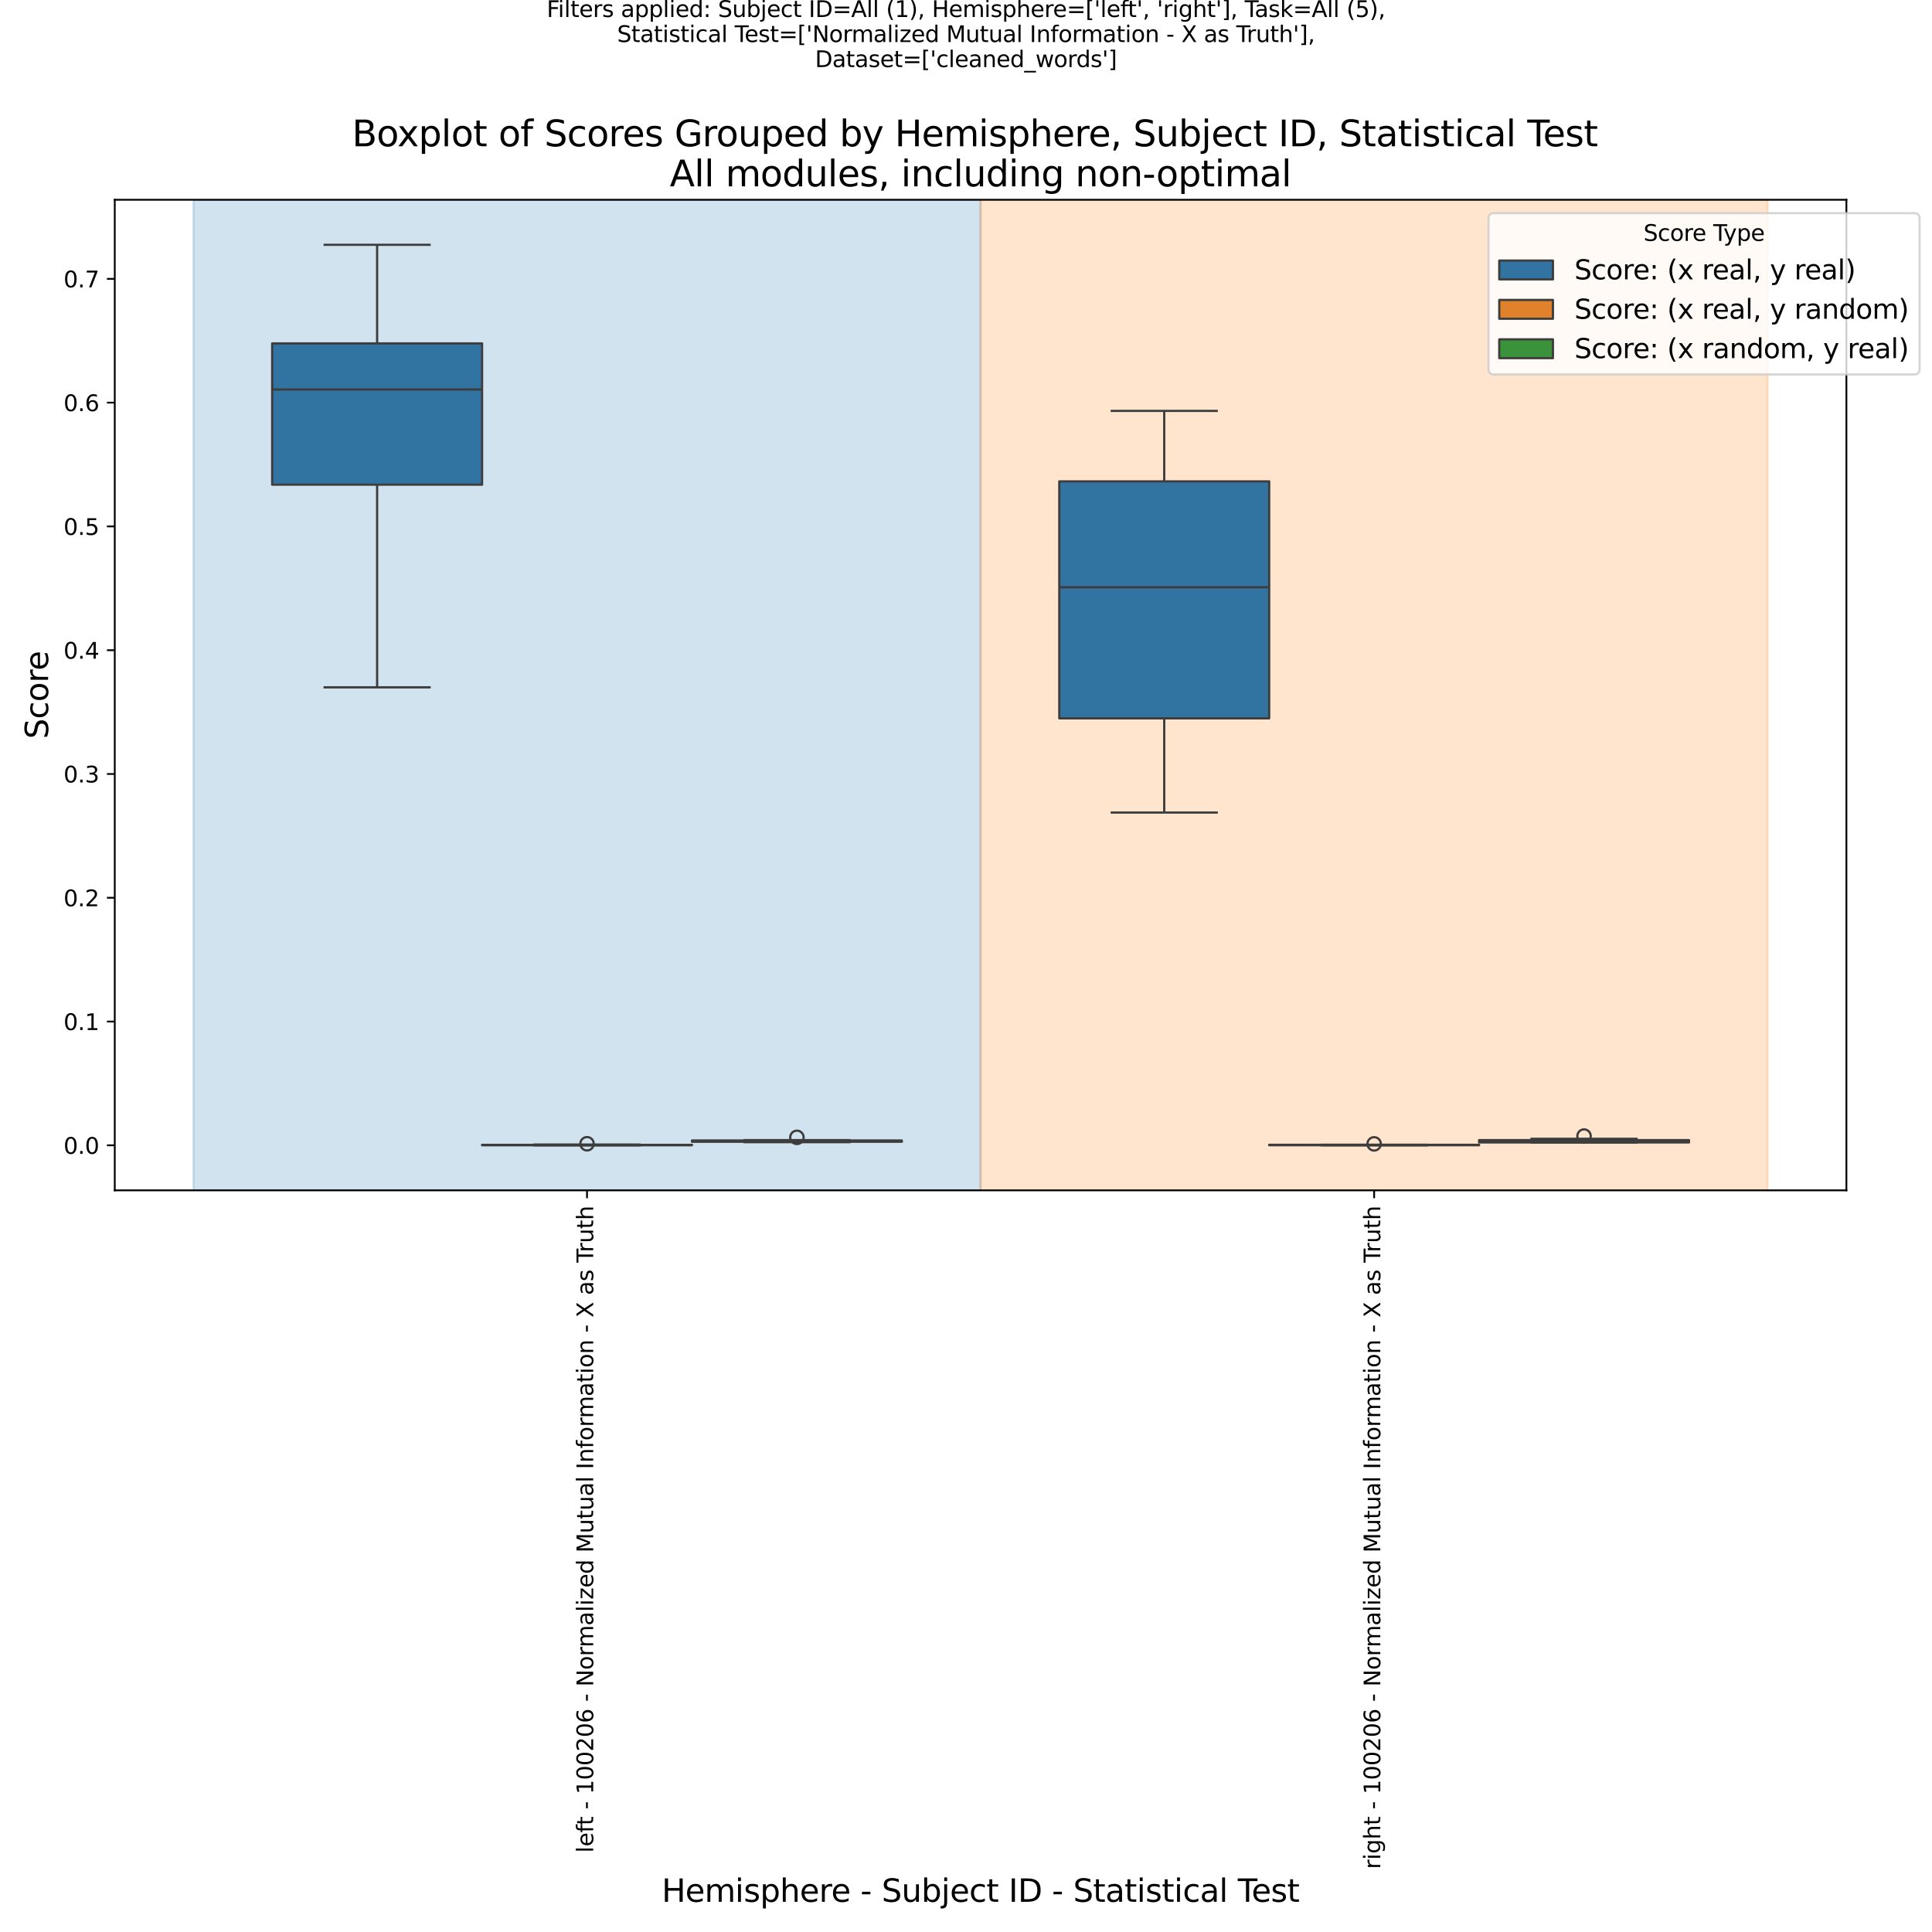 <?xml version="1.0" encoding="utf-8" standalone="no"?>
<!DOCTYPE svg PUBLIC "-//W3C//DTD SVG 1.1//EN"
  "http://www.w3.org/Graphics/SVG/1.1/DTD/svg11.dtd">
<svg xmlns:xlink="http://www.w3.org/1999/xlink" width="864pt" height="864pt" viewBox="0 0 864 864" xmlns="http://www.w3.org/2000/svg" version="1.1">
 <defs>
  <style type="text/css">*{stroke-linejoin: round; stroke-linecap: butt}</style>
 </defs>
 <g id="figure_1">
  <g id="patch_1">
   <path d="M 0 864 
L 864 864 
L 864 0 
L 0 0 
z
" style="fill: #ffffff"/>
  </g>
  <g id="axes_1">
   <g id="patch_2">
    <path d="M 51.32 532.33 
L 825.72 532.33 
L 825.72 89.333 
L 51.32 89.333 
z
" style="fill: #ffffff"/>
   </g>
   <g id="patch_3">
    <path d="M 86.52 532.33 
L 438.52 532.33 
L 438.52 89.333 
L 86.52 89.333 
z
" clip-path="url(#p237b40b632)" style="fill: #1f77b4; fill-opacity: 0.2; stroke: #1f77b4; stroke-opacity: 0.2; stroke-linejoin: miter"/>
   </g>
   <g id="patch_4">
    <path d="M 438.52 532.33 
L 790.52 532.33 
L 790.52 89.333 
L 438.52 89.333 
z
" clip-path="url(#p237b40b632)" style="fill: #ff7f0e; fill-opacity: 0.2; stroke: #ff7f0e; stroke-opacity: 0.2; stroke-linejoin: miter"/>
   </g>
   <g id="patch_5">
    <path d="M 262.52 512.197 
L 262.52 512.197 
L 262.52 512.197 
L 262.52 512.197 
z
" clip-path="url(#p237b40b632)" style="fill: #3274a1; stroke: #3d3d3d; stroke-linejoin: miter"/>
   </g>
   <g id="patch_6">
    <path d="M 262.52 512.197 
L 262.52 512.197 
L 262.52 512.197 
L 262.52 512.197 
z
" clip-path="url(#p237b40b632)" style="fill: #e1812c; stroke: #3d3d3d; stroke-linejoin: miter"/>
   </g>
   <g id="patch_7">
    <path d="M 262.52 512.197 
L 262.52 512.197 
L 262.52 512.197 
L 262.52 512.197 
z
" clip-path="url(#p237b40b632)" style="fill: #3a923a; stroke: #3d3d3d; stroke-linejoin: miter"/>
   </g>
   <g id="matplotlib.axis_1">
    <g id="xtick_1">
     <g id="line2d_1">
      <defs>
       <path id="m11ca2da804" d="M 0 0 
L 0 3.5 
" style="stroke: #000000; stroke-width: 0.8"/>
      </defs>
      <g>
       <use xlink:href="#m11ca2da804" x="262.52" y="532.33" style="stroke: #000000; stroke-width: 0.8"/>
      </g>
     </g>
     <g id="text_1">
      <!-- left - 100206 - Normalized Mutual Information - X as Truth -->
      <g transform="translate(265.279 828.56) rotate(-90) scale(0.1 -0.1)">
       <defs>
        <path id="DejaVuSans-6c" d="M 603 4863 
L 1178 4863 
L 1178 0 
L 603 0 
L 603 4863 
z
" transform="scale(0.016)"/>
        <path id="DejaVuSans-65" d="M 3597 1894 
L 3597 1613 
L 953 1613 
Q 991 1019 1311 708 
Q 1631 397 2203 397 
Q 2534 397 2845 478 
Q 3156 559 3463 722 
L 3463 178 
Q 3153 47 2828 -22 
Q 2503 -91 2169 -91 
Q 1331 -91 842 396 
Q 353 884 353 1716 
Q 353 2575 817 3079 
Q 1281 3584 2069 3584 
Q 2775 3584 3186 3129 
Q 3597 2675 3597 1894 
z
M 3022 2063 
Q 3016 2534 2758 2815 
Q 2500 3097 2075 3097 
Q 1594 3097 1305 2825 
Q 1016 2553 972 2059 
L 3022 2063 
z
" transform="scale(0.016)"/>
        <path id="DejaVuSans-66" d="M 2375 4863 
L 2375 4384 
L 1825 4384 
Q 1516 4384 1395 4259 
Q 1275 4134 1275 3809 
L 1275 3500 
L 2222 3500 
L 2222 3053 
L 1275 3053 
L 1275 0 
L 697 0 
L 697 3053 
L 147 3053 
L 147 3500 
L 697 3500 
L 697 3744 
Q 697 4328 969 4595 
Q 1241 4863 1831 4863 
L 2375 4863 
z
" transform="scale(0.016)"/>
        <path id="DejaVuSans-74" d="M 1172 4494 
L 1172 3500 
L 2356 3500 
L 2356 3053 
L 1172 3053 
L 1172 1153 
Q 1172 725 1289 603 
Q 1406 481 1766 481 
L 2356 481 
L 2356 0 
L 1766 0 
Q 1100 0 847 248 
Q 594 497 594 1153 
L 594 3053 
L 172 3053 
L 172 3500 
L 594 3500 
L 594 4494 
L 1172 4494 
z
" transform="scale(0.016)"/>
        <path id="DejaVuSans-20" transform="scale(0.016)"/>
        <path id="DejaVuSans-2d" d="M 313 2009 
L 1997 2009 
L 1997 1497 
L 313 1497 
L 313 2009 
z
" transform="scale(0.016)"/>
        <path id="DejaVuSans-31" d="M 794 531 
L 1825 531 
L 1825 4091 
L 703 3866 
L 703 4441 
L 1819 4666 
L 2450 4666 
L 2450 531 
L 3481 531 
L 3481 0 
L 794 0 
L 794 531 
z
" transform="scale(0.016)"/>
        <path id="DejaVuSans-30" d="M 2034 4250 
Q 1547 4250 1301 3770 
Q 1056 3291 1056 2328 
Q 1056 1369 1301 889 
Q 1547 409 2034 409 
Q 2525 409 2770 889 
Q 3016 1369 3016 2328 
Q 3016 3291 2770 3770 
Q 2525 4250 2034 4250 
z
M 2034 4750 
Q 2819 4750 3233 4129 
Q 3647 3509 3647 2328 
Q 3647 1150 3233 529 
Q 2819 -91 2034 -91 
Q 1250 -91 836 529 
Q 422 1150 422 2328 
Q 422 3509 836 4129 
Q 1250 4750 2034 4750 
z
" transform="scale(0.016)"/>
        <path id="DejaVuSans-32" d="M 1228 531 
L 3431 531 
L 3431 0 
L 469 0 
L 469 531 
Q 828 903 1448 1529 
Q 2069 2156 2228 2338 
Q 2531 2678 2651 2914 
Q 2772 3150 2772 3378 
Q 2772 3750 2511 3984 
Q 2250 4219 1831 4219 
Q 1534 4219 1204 4116 
Q 875 4013 500 3803 
L 500 4441 
Q 881 4594 1212 4672 
Q 1544 4750 1819 4750 
Q 2544 4750 2975 4387 
Q 3406 4025 3406 3419 
Q 3406 3131 3298 2873 
Q 3191 2616 2906 2266 
Q 2828 2175 2409 1742 
Q 1991 1309 1228 531 
z
" transform="scale(0.016)"/>
        <path id="DejaVuSans-36" d="M 2113 2584 
Q 1688 2584 1439 2293 
Q 1191 2003 1191 1497 
Q 1191 994 1439 701 
Q 1688 409 2113 409 
Q 2538 409 2786 701 
Q 3034 994 3034 1497 
Q 3034 2003 2786 2293 
Q 2538 2584 2113 2584 
z
M 3366 4563 
L 3366 3988 
Q 3128 4100 2886 4159 
Q 2644 4219 2406 4219 
Q 1781 4219 1451 3797 
Q 1122 3375 1075 2522 
Q 1259 2794 1537 2939 
Q 1816 3084 2150 3084 
Q 2853 3084 3261 2657 
Q 3669 2231 3669 1497 
Q 3669 778 3244 343 
Q 2819 -91 2113 -91 
Q 1303 -91 875 529 
Q 447 1150 447 2328 
Q 447 3434 972 4092 
Q 1497 4750 2381 4750 
Q 2619 4750 2861 4703 
Q 3103 4656 3366 4563 
z
" transform="scale(0.016)"/>
        <path id="DejaVuSans-4e" d="M 628 4666 
L 1478 4666 
L 3547 763 
L 3547 4666 
L 4159 4666 
L 4159 0 
L 3309 0 
L 1241 3903 
L 1241 0 
L 628 0 
L 628 4666 
z
" transform="scale(0.016)"/>
        <path id="DejaVuSans-6f" d="M 1959 3097 
Q 1497 3097 1228 2736 
Q 959 2375 959 1747 
Q 959 1119 1226 758 
Q 1494 397 1959 397 
Q 2419 397 2687 759 
Q 2956 1122 2956 1747 
Q 2956 2369 2687 2733 
Q 2419 3097 1959 3097 
z
M 1959 3584 
Q 2709 3584 3137 3096 
Q 3566 2609 3566 1747 
Q 3566 888 3137 398 
Q 2709 -91 1959 -91 
Q 1206 -91 779 398 
Q 353 888 353 1747 
Q 353 2609 779 3096 
Q 1206 3584 1959 3584 
z
" transform="scale(0.016)"/>
        <path id="DejaVuSans-72" d="M 2631 2963 
Q 2534 3019 2420 3045 
Q 2306 3072 2169 3072 
Q 1681 3072 1420 2755 
Q 1159 2438 1159 1844 
L 1159 0 
L 581 0 
L 581 3500 
L 1159 3500 
L 1159 2956 
Q 1341 3275 1631 3429 
Q 1922 3584 2338 3584 
Q 2397 3584 2469 3576 
Q 2541 3569 2628 3553 
L 2631 2963 
z
" transform="scale(0.016)"/>
        <path id="DejaVuSans-6d" d="M 3328 2828 
Q 3544 3216 3844 3400 
Q 4144 3584 4550 3584 
Q 5097 3584 5394 3201 
Q 5691 2819 5691 2113 
L 5691 0 
L 5113 0 
L 5113 2094 
Q 5113 2597 4934 2840 
Q 4756 3084 4391 3084 
Q 3944 3084 3684 2787 
Q 3425 2491 3425 1978 
L 3425 0 
L 2847 0 
L 2847 2094 
Q 2847 2600 2669 2842 
Q 2491 3084 2119 3084 
Q 1678 3084 1418 2786 
Q 1159 2488 1159 1978 
L 1159 0 
L 581 0 
L 581 3500 
L 1159 3500 
L 1159 2956 
Q 1356 3278 1631 3431 
Q 1906 3584 2284 3584 
Q 2666 3584 2933 3390 
Q 3200 3197 3328 2828 
z
" transform="scale(0.016)"/>
        <path id="DejaVuSans-61" d="M 2194 1759 
Q 1497 1759 1228 1600 
Q 959 1441 959 1056 
Q 959 750 1161 570 
Q 1363 391 1709 391 
Q 2188 391 2477 730 
Q 2766 1069 2766 1631 
L 2766 1759 
L 2194 1759 
z
M 3341 1997 
L 3341 0 
L 2766 0 
L 2766 531 
Q 2569 213 2275 61 
Q 1981 -91 1556 -91 
Q 1019 -91 701 211 
Q 384 513 384 1019 
Q 384 1609 779 1909 
Q 1175 2209 1959 2209 
L 2766 2209 
L 2766 2266 
Q 2766 2663 2505 2880 
Q 2244 3097 1772 3097 
Q 1472 3097 1187 3025 
Q 903 2953 641 2809 
L 641 3341 
Q 956 3463 1253 3523 
Q 1550 3584 1831 3584 
Q 2591 3584 2966 3190 
Q 3341 2797 3341 1997 
z
" transform="scale(0.016)"/>
        <path id="DejaVuSans-69" d="M 603 3500 
L 1178 3500 
L 1178 0 
L 603 0 
L 603 3500 
z
M 603 4863 
L 1178 4863 
L 1178 4134 
L 603 4134 
L 603 4863 
z
" transform="scale(0.016)"/>
        <path id="DejaVuSans-7a" d="M 353 3500 
L 3084 3500 
L 3084 2975 
L 922 459 
L 3084 459 
L 3084 0 
L 275 0 
L 275 525 
L 2438 3041 
L 353 3041 
L 353 3500 
z
" transform="scale(0.016)"/>
        <path id="DejaVuSans-64" d="M 2906 2969 
L 2906 4863 
L 3481 4863 
L 3481 0 
L 2906 0 
L 2906 525 
Q 2725 213 2448 61 
Q 2172 -91 1784 -91 
Q 1150 -91 751 415 
Q 353 922 353 1747 
Q 353 2572 751 3078 
Q 1150 3584 1784 3584 
Q 2172 3584 2448 3432 
Q 2725 3281 2906 2969 
z
M 947 1747 
Q 947 1113 1208 752 
Q 1469 391 1925 391 
Q 2381 391 2643 752 
Q 2906 1113 2906 1747 
Q 2906 2381 2643 2742 
Q 2381 3103 1925 3103 
Q 1469 3103 1208 2742 
Q 947 2381 947 1747 
z
" transform="scale(0.016)"/>
        <path id="DejaVuSans-4d" d="M 628 4666 
L 1569 4666 
L 2759 1491 
L 3956 4666 
L 4897 4666 
L 4897 0 
L 4281 0 
L 4281 4097 
L 3078 897 
L 2444 897 
L 1241 4097 
L 1241 0 
L 628 0 
L 628 4666 
z
" transform="scale(0.016)"/>
        <path id="DejaVuSans-75" d="M 544 1381 
L 544 3500 
L 1119 3500 
L 1119 1403 
Q 1119 906 1312 657 
Q 1506 409 1894 409 
Q 2359 409 2629 706 
Q 2900 1003 2900 1516 
L 2900 3500 
L 3475 3500 
L 3475 0 
L 2900 0 
L 2900 538 
Q 2691 219 2414 64 
Q 2138 -91 1772 -91 
Q 1169 -91 856 284 
Q 544 659 544 1381 
z
M 1991 3584 
L 1991 3584 
z
" transform="scale(0.016)"/>
        <path id="DejaVuSans-49" d="M 628 4666 
L 1259 4666 
L 1259 0 
L 628 0 
L 628 4666 
z
" transform="scale(0.016)"/>
        <path id="DejaVuSans-6e" d="M 3513 2113 
L 3513 0 
L 2938 0 
L 2938 2094 
Q 2938 2591 2744 2837 
Q 2550 3084 2163 3084 
Q 1697 3084 1428 2787 
Q 1159 2491 1159 1978 
L 1159 0 
L 581 0 
L 581 3500 
L 1159 3500 
L 1159 2956 
Q 1366 3272 1645 3428 
Q 1925 3584 2291 3584 
Q 2894 3584 3203 3211 
Q 3513 2838 3513 2113 
z
" transform="scale(0.016)"/>
        <path id="DejaVuSans-58" d="M 403 4666 
L 1081 4666 
L 2241 2931 
L 3406 4666 
L 4084 4666 
L 2584 2425 
L 4184 0 
L 3506 0 
L 2194 1984 
L 872 0 
L 191 0 
L 1856 2491 
L 403 4666 
z
" transform="scale(0.016)"/>
        <path id="DejaVuSans-73" d="M 2834 3397 
L 2834 2853 
Q 2591 2978 2328 3040 
Q 2066 3103 1784 3103 
Q 1356 3103 1142 2972 
Q 928 2841 928 2578 
Q 928 2378 1081 2264 
Q 1234 2150 1697 2047 
L 1894 2003 
Q 2506 1872 2764 1633 
Q 3022 1394 3022 966 
Q 3022 478 2636 193 
Q 2250 -91 1575 -91 
Q 1294 -91 989 -36 
Q 684 19 347 128 
L 347 722 
Q 666 556 975 473 
Q 1284 391 1588 391 
Q 1994 391 2212 530 
Q 2431 669 2431 922 
Q 2431 1156 2273 1281 
Q 2116 1406 1581 1522 
L 1381 1569 
Q 847 1681 609 1914 
Q 372 2147 372 2553 
Q 372 3047 722 3315 
Q 1072 3584 1716 3584 
Q 2034 3584 2315 3537 
Q 2597 3491 2834 3397 
z
" transform="scale(0.016)"/>
        <path id="DejaVuSans-54" d="M -19 4666 
L 3928 4666 
L 3928 4134 
L 2272 4134 
L 2272 0 
L 1638 0 
L 1638 4134 
L -19 4134 
L -19 4666 
z
" transform="scale(0.016)"/>
        <path id="DejaVuSans-68" d="M 3513 2113 
L 3513 0 
L 2938 0 
L 2938 2094 
Q 2938 2591 2744 2837 
Q 2550 3084 2163 3084 
Q 1697 3084 1428 2787 
Q 1159 2491 1159 1978 
L 1159 0 
L 581 0 
L 581 4863 
L 1159 4863 
L 1159 2956 
Q 1366 3272 1645 3428 
Q 1925 3584 2291 3584 
Q 2894 3584 3203 3211 
Q 3513 2838 3513 2113 
z
" transform="scale(0.016)"/>
       </defs>
       <use xlink:href="#DejaVuSans-6c"/>
       <use xlink:href="#DejaVuSans-65" x="27.783"/>
       <use xlink:href="#DejaVuSans-66" x="89.307"/>
       <use xlink:href="#DejaVuSans-74" x="122.762"/>
       <use xlink:href="#DejaVuSans-20" x="161.971"/>
       <use xlink:href="#DejaVuSans-2d" x="193.758"/>
       <use xlink:href="#DejaVuSans-20" x="229.842"/>
       <use xlink:href="#DejaVuSans-31" x="261.629"/>
       <use xlink:href="#DejaVuSans-30" x="325.252"/>
       <use xlink:href="#DejaVuSans-30" x="388.875"/>
       <use xlink:href="#DejaVuSans-32" x="452.498"/>
       <use xlink:href="#DejaVuSans-30" x="516.121"/>
       <use xlink:href="#DejaVuSans-36" x="579.744"/>
       <use xlink:href="#DejaVuSans-20" x="643.367"/>
       <use xlink:href="#DejaVuSans-2d" x="675.154"/>
       <use xlink:href="#DejaVuSans-20" x="711.238"/>
       <use xlink:href="#DejaVuSans-4e" x="743.025"/>
       <use xlink:href="#DejaVuSans-6f" x="817.83"/>
       <use xlink:href="#DejaVuSans-72" x="879.012"/>
       <use xlink:href="#DejaVuSans-6d" x="918.375"/>
       <use xlink:href="#DejaVuSans-61" x="1015.787"/>
       <use xlink:href="#DejaVuSans-6c" x="1077.066"/>
       <use xlink:href="#DejaVuSans-69" x="1104.85"/>
       <use xlink:href="#DejaVuSans-7a" x="1132.633"/>
       <use xlink:href="#DejaVuSans-65" x="1185.123"/>
       <use xlink:href="#DejaVuSans-64" x="1246.646"/>
       <use xlink:href="#DejaVuSans-20" x="1310.123"/>
       <use xlink:href="#DejaVuSans-4d" x="1341.91"/>
       <use xlink:href="#DejaVuSans-75" x="1428.189"/>
       <use xlink:href="#DejaVuSans-74" x="1491.568"/>
       <use xlink:href="#DejaVuSans-75" x="1530.777"/>
       <use xlink:href="#DejaVuSans-61" x="1594.156"/>
       <use xlink:href="#DejaVuSans-6c" x="1655.436"/>
       <use xlink:href="#DejaVuSans-20" x="1683.219"/>
       <use xlink:href="#DejaVuSans-49" x="1715.006"/>
       <use xlink:href="#DejaVuSans-6e" x="1744.498"/>
       <use xlink:href="#DejaVuSans-66" x="1807.877"/>
       <use xlink:href="#DejaVuSans-6f" x="1843.082"/>
       <use xlink:href="#DejaVuSans-72" x="1904.264"/>
       <use xlink:href="#DejaVuSans-6d" x="1943.627"/>
       <use xlink:href="#DejaVuSans-61" x="2041.039"/>
       <use xlink:href="#DejaVuSans-74" x="2102.318"/>
       <use xlink:href="#DejaVuSans-69" x="2141.527"/>
       <use xlink:href="#DejaVuSans-6f" x="2169.311"/>
       <use xlink:href="#DejaVuSans-6e" x="2230.492"/>
       <use xlink:href="#DejaVuSans-20" x="2293.871"/>
       <use xlink:href="#DejaVuSans-2d" x="2325.658"/>
       <use xlink:href="#DejaVuSans-20" x="2361.742"/>
       <use xlink:href="#DejaVuSans-58" x="2393.529"/>
       <use xlink:href="#DejaVuSans-20" x="2462.035"/>
       <use xlink:href="#DejaVuSans-61" x="2493.822"/>
       <use xlink:href="#DejaVuSans-73" x="2555.102"/>
       <use xlink:href="#DejaVuSans-20" x="2607.201"/>
       <use xlink:href="#DejaVuSans-54" x="2638.988"/>
       <use xlink:href="#DejaVuSans-72" x="2685.322"/>
       <use xlink:href="#DejaVuSans-75" x="2726.436"/>
       <use xlink:href="#DejaVuSans-74" x="2789.814"/>
       <use xlink:href="#DejaVuSans-68" x="2829.023"/>
      </g>
     </g>
    </g>
    <g id="xtick_2">
     <g id="line2d_2">
      <g>
       <use xlink:href="#m11ca2da804" x="614.52" y="532.33" style="stroke: #000000; stroke-width: 0.8"/>
      </g>
     </g>
     <g id="text_2">
      <!-- right - 100206 - Normalized Mutual Information - X as Truth -->
      <g transform="translate(617.279 835.858) rotate(-90) scale(0.1 -0.1)">
       <defs>
        <path id="DejaVuSans-67" d="M 2906 1791 
Q 2906 2416 2648 2759 
Q 2391 3103 1925 3103 
Q 1463 3103 1205 2759 
Q 947 2416 947 1791 
Q 947 1169 1205 825 
Q 1463 481 1925 481 
Q 2391 481 2648 825 
Q 2906 1169 2906 1791 
z
M 3481 434 
Q 3481 -459 3084 -895 
Q 2688 -1331 1869 -1331 
Q 1566 -1331 1297 -1286 
Q 1028 -1241 775 -1147 
L 775 -588 
Q 1028 -725 1275 -790 
Q 1522 -856 1778 -856 
Q 2344 -856 2625 -561 
Q 2906 -266 2906 331 
L 2906 616 
Q 2728 306 2450 153 
Q 2172 0 1784 0 
Q 1141 0 747 490 
Q 353 981 353 1791 
Q 353 2603 747 3093 
Q 1141 3584 1784 3584 
Q 2172 3584 2450 3431 
Q 2728 3278 2906 2969 
L 2906 3500 
L 3481 3500 
L 3481 434 
z
" transform="scale(0.016)"/>
       </defs>
       <use xlink:href="#DejaVuSans-72"/>
       <use xlink:href="#DejaVuSans-69" x="41.113"/>
       <use xlink:href="#DejaVuSans-67" x="68.896"/>
       <use xlink:href="#DejaVuSans-68" x="132.373"/>
       <use xlink:href="#DejaVuSans-74" x="195.752"/>
       <use xlink:href="#DejaVuSans-20" x="234.961"/>
       <use xlink:href="#DejaVuSans-2d" x="266.748"/>
       <use xlink:href="#DejaVuSans-20" x="302.832"/>
       <use xlink:href="#DejaVuSans-31" x="334.619"/>
       <use xlink:href="#DejaVuSans-30" x="398.242"/>
       <use xlink:href="#DejaVuSans-30" x="461.865"/>
       <use xlink:href="#DejaVuSans-32" x="525.488"/>
       <use xlink:href="#DejaVuSans-30" x="589.111"/>
       <use xlink:href="#DejaVuSans-36" x="652.734"/>
       <use xlink:href="#DejaVuSans-20" x="716.357"/>
       <use xlink:href="#DejaVuSans-2d" x="748.145"/>
       <use xlink:href="#DejaVuSans-20" x="784.229"/>
       <use xlink:href="#DejaVuSans-4e" x="816.016"/>
       <use xlink:href="#DejaVuSans-6f" x="890.82"/>
       <use xlink:href="#DejaVuSans-72" x="952.002"/>
       <use xlink:href="#DejaVuSans-6d" x="991.365"/>
       <use xlink:href="#DejaVuSans-61" x="1088.777"/>
       <use xlink:href="#DejaVuSans-6c" x="1150.057"/>
       <use xlink:href="#DejaVuSans-69" x="1177.84"/>
       <use xlink:href="#DejaVuSans-7a" x="1205.623"/>
       <use xlink:href="#DejaVuSans-65" x="1258.113"/>
       <use xlink:href="#DejaVuSans-64" x="1319.637"/>
       <use xlink:href="#DejaVuSans-20" x="1383.113"/>
       <use xlink:href="#DejaVuSans-4d" x="1414.9"/>
       <use xlink:href="#DejaVuSans-75" x="1501.18"/>
       <use xlink:href="#DejaVuSans-74" x="1564.559"/>
       <use xlink:href="#DejaVuSans-75" x="1603.768"/>
       <use xlink:href="#DejaVuSans-61" x="1667.146"/>
       <use xlink:href="#DejaVuSans-6c" x="1728.426"/>
       <use xlink:href="#DejaVuSans-20" x="1756.209"/>
       <use xlink:href="#DejaVuSans-49" x="1787.996"/>
       <use xlink:href="#DejaVuSans-6e" x="1817.488"/>
       <use xlink:href="#DejaVuSans-66" x="1880.867"/>
       <use xlink:href="#DejaVuSans-6f" x="1916.072"/>
       <use xlink:href="#DejaVuSans-72" x="1977.254"/>
       <use xlink:href="#DejaVuSans-6d" x="2016.617"/>
       <use xlink:href="#DejaVuSans-61" x="2114.029"/>
       <use xlink:href="#DejaVuSans-74" x="2175.309"/>
       <use xlink:href="#DejaVuSans-69" x="2214.518"/>
       <use xlink:href="#DejaVuSans-6f" x="2242.301"/>
       <use xlink:href="#DejaVuSans-6e" x="2303.482"/>
       <use xlink:href="#DejaVuSans-20" x="2366.861"/>
       <use xlink:href="#DejaVuSans-2d" x="2398.648"/>
       <use xlink:href="#DejaVuSans-20" x="2434.732"/>
       <use xlink:href="#DejaVuSans-58" x="2466.52"/>
       <use xlink:href="#DejaVuSans-20" x="2535.025"/>
       <use xlink:href="#DejaVuSans-61" x="2566.812"/>
       <use xlink:href="#DejaVuSans-73" x="2628.092"/>
       <use xlink:href="#DejaVuSans-20" x="2680.191"/>
       <use xlink:href="#DejaVuSans-54" x="2711.979"/>
       <use xlink:href="#DejaVuSans-72" x="2758.312"/>
       <use xlink:href="#DejaVuSans-75" x="2799.426"/>
       <use xlink:href="#DejaVuSans-74" x="2862.805"/>
       <use xlink:href="#DejaVuSans-68" x="2902.014"/>
      </g>
     </g>
    </g>
    <g id="text_3">
     <!-- Hemisphere - Subject ID - Statistical Test -->
     <g transform="translate(295.932 850.496) scale(0.14 -0.14)">
      <defs>
       <path id="DejaVuSans-48" d="M 628 4666 
L 1259 4666 
L 1259 2753 
L 3553 2753 
L 3553 4666 
L 4184 4666 
L 4184 0 
L 3553 0 
L 3553 2222 
L 1259 2222 
L 1259 0 
L 628 0 
L 628 4666 
z
" transform="scale(0.016)"/>
       <path id="DejaVuSans-70" d="M 1159 525 
L 1159 -1331 
L 581 -1331 
L 581 3500 
L 1159 3500 
L 1159 2969 
Q 1341 3281 1617 3432 
Q 1894 3584 2278 3584 
Q 2916 3584 3314 3078 
Q 3713 2572 3713 1747 
Q 3713 922 3314 415 
Q 2916 -91 2278 -91 
Q 1894 -91 1617 61 
Q 1341 213 1159 525 
z
M 3116 1747 
Q 3116 2381 2855 2742 
Q 2594 3103 2138 3103 
Q 1681 3103 1420 2742 
Q 1159 2381 1159 1747 
Q 1159 1113 1420 752 
Q 1681 391 2138 391 
Q 2594 391 2855 752 
Q 3116 1113 3116 1747 
z
" transform="scale(0.016)"/>
       <path id="DejaVuSans-53" d="M 3425 4513 
L 3425 3897 
Q 3066 4069 2747 4153 
Q 2428 4238 2131 4238 
Q 1616 4238 1336 4038 
Q 1056 3838 1056 3469 
Q 1056 3159 1242 3001 
Q 1428 2844 1947 2747 
L 2328 2669 
Q 3034 2534 3370 2195 
Q 3706 1856 3706 1288 
Q 3706 609 3251 259 
Q 2797 -91 1919 -91 
Q 1588 -91 1214 -16 
Q 841 59 441 206 
L 441 856 
Q 825 641 1194 531 
Q 1563 422 1919 422 
Q 2459 422 2753 634 
Q 3047 847 3047 1241 
Q 3047 1584 2836 1778 
Q 2625 1972 2144 2069 
L 1759 2144 
Q 1053 2284 737 2584 
Q 422 2884 422 3419 
Q 422 4038 858 4394 
Q 1294 4750 2059 4750 
Q 2388 4750 2728 4690 
Q 3069 4631 3425 4513 
z
" transform="scale(0.016)"/>
       <path id="DejaVuSans-62" d="M 3116 1747 
Q 3116 2381 2855 2742 
Q 2594 3103 2138 3103 
Q 1681 3103 1420 2742 
Q 1159 2381 1159 1747 
Q 1159 1113 1420 752 
Q 1681 391 2138 391 
Q 2594 391 2855 752 
Q 3116 1113 3116 1747 
z
M 1159 2969 
Q 1341 3281 1617 3432 
Q 1894 3584 2278 3584 
Q 2916 3584 3314 3078 
Q 3713 2572 3713 1747 
Q 3713 922 3314 415 
Q 2916 -91 2278 -91 
Q 1894 -91 1617 61 
Q 1341 213 1159 525 
L 1159 0 
L 581 0 
L 581 4863 
L 1159 4863 
L 1159 2969 
z
" transform="scale(0.016)"/>
       <path id="DejaVuSans-6a" d="M 603 3500 
L 1178 3500 
L 1178 -63 
Q 1178 -731 923 -1031 
Q 669 -1331 103 -1331 
L -116 -1331 
L -116 -844 
L 38 -844 
Q 366 -844 484 -692 
Q 603 -541 603 -63 
L 603 3500 
z
M 603 4863 
L 1178 4863 
L 1178 4134 
L 603 4134 
L 603 4863 
z
" transform="scale(0.016)"/>
       <path id="DejaVuSans-63" d="M 3122 3366 
L 3122 2828 
Q 2878 2963 2633 3030 
Q 2388 3097 2138 3097 
Q 1578 3097 1268 2742 
Q 959 2388 959 1747 
Q 959 1106 1268 751 
Q 1578 397 2138 397 
Q 2388 397 2633 464 
Q 2878 531 3122 666 
L 3122 134 
Q 2881 22 2623 -34 
Q 2366 -91 2075 -91 
Q 1284 -91 818 406 
Q 353 903 353 1747 
Q 353 2603 823 3093 
Q 1294 3584 2113 3584 
Q 2378 3584 2631 3529 
Q 2884 3475 3122 3366 
z
" transform="scale(0.016)"/>
       <path id="DejaVuSans-44" d="M 1259 4147 
L 1259 519 
L 2022 519 
Q 2988 519 3436 956 
Q 3884 1394 3884 2338 
Q 3884 3275 3436 3711 
Q 2988 4147 2022 4147 
L 1259 4147 
z
M 628 4666 
L 1925 4666 
Q 3281 4666 3915 4102 
Q 4550 3538 4550 2338 
Q 4550 1131 3912 565 
Q 3275 0 1925 0 
L 628 0 
L 628 4666 
z
" transform="scale(0.016)"/>
      </defs>
      <use xlink:href="#DejaVuSans-48"/>
      <use xlink:href="#DejaVuSans-65" x="75.195"/>
      <use xlink:href="#DejaVuSans-6d" x="136.719"/>
      <use xlink:href="#DejaVuSans-69" x="234.131"/>
      <use xlink:href="#DejaVuSans-73" x="261.914"/>
      <use xlink:href="#DejaVuSans-70" x="314.014"/>
      <use xlink:href="#DejaVuSans-68" x="377.49"/>
      <use xlink:href="#DejaVuSans-65" x="440.869"/>
      <use xlink:href="#DejaVuSans-72" x="502.393"/>
      <use xlink:href="#DejaVuSans-65" x="541.256"/>
      <use xlink:href="#DejaVuSans-20" x="602.779"/>
      <use xlink:href="#DejaVuSans-2d" x="634.566"/>
      <use xlink:href="#DejaVuSans-20" x="670.65"/>
      <use xlink:href="#DejaVuSans-53" x="702.438"/>
      <use xlink:href="#DejaVuSans-75" x="765.914"/>
      <use xlink:href="#DejaVuSans-62" x="829.293"/>
      <use xlink:href="#DejaVuSans-6a" x="892.77"/>
      <use xlink:href="#DejaVuSans-65" x="920.553"/>
      <use xlink:href="#DejaVuSans-63" x="982.076"/>
      <use xlink:href="#DejaVuSans-74" x="1037.057"/>
      <use xlink:href="#DejaVuSans-20" x="1076.266"/>
      <use xlink:href="#DejaVuSans-49" x="1108.053"/>
      <use xlink:href="#DejaVuSans-44" x="1137.545"/>
      <use xlink:href="#DejaVuSans-20" x="1214.547"/>
      <use xlink:href="#DejaVuSans-2d" x="1246.334"/>
      <use xlink:href="#DejaVuSans-20" x="1282.418"/>
      <use xlink:href="#DejaVuSans-53" x="1314.205"/>
      <use xlink:href="#DejaVuSans-74" x="1377.682"/>
      <use xlink:href="#DejaVuSans-61" x="1416.891"/>
      <use xlink:href="#DejaVuSans-74" x="1478.17"/>
      <use xlink:href="#DejaVuSans-69" x="1517.379"/>
      <use xlink:href="#DejaVuSans-73" x="1545.162"/>
      <use xlink:href="#DejaVuSans-74" x="1597.262"/>
      <use xlink:href="#DejaVuSans-69" x="1636.471"/>
      <use xlink:href="#DejaVuSans-63" x="1664.254"/>
      <use xlink:href="#DejaVuSans-61" x="1719.234"/>
      <use xlink:href="#DejaVuSans-6c" x="1780.514"/>
      <use xlink:href="#DejaVuSans-20" x="1808.297"/>
      <use xlink:href="#DejaVuSans-54" x="1840.084"/>
      <use xlink:href="#DejaVuSans-65" x="1884.168"/>
      <use xlink:href="#DejaVuSans-73" x="1945.691"/>
      <use xlink:href="#DejaVuSans-74" x="1997.791"/>
     </g>
    </g>
   </g>
   <g id="matplotlib.axis_2">
    <g id="ytick_1">
     <g id="line2d_3">
      <defs>
       <path id="m87c51e99e0" d="M 0 0 
L -3.5 0 
" style="stroke: #000000; stroke-width: 0.8"/>
      </defs>
      <g>
       <use xlink:href="#m87c51e99e0" x="51.32" y="512.197" style="stroke: #000000; stroke-width: 0.8"/>
      </g>
     </g>
     <g id="text_4">
      <!-- 0.0 -->
      <g transform="translate(28.417 515.996) scale(0.1 -0.1)">
       <defs>
        <path id="DejaVuSans-2e" d="M 684 794 
L 1344 794 
L 1344 0 
L 684 0 
L 684 794 
z
" transform="scale(0.016)"/>
       </defs>
       <use xlink:href="#DejaVuSans-30"/>
       <use xlink:href="#DejaVuSans-2e" x="63.623"/>
       <use xlink:href="#DejaVuSans-30" x="95.41"/>
      </g>
     </g>
    </g>
    <g id="ytick_2">
     <g id="line2d_4">
      <g>
       <use xlink:href="#m87c51e99e0" x="51.32" y="456.841" style="stroke: #000000; stroke-width: 0.8"/>
      </g>
     </g>
     <g id="text_5">
      <!-- 0.1 -->
      <g transform="translate(28.417 460.64) scale(0.1 -0.1)">
       <use xlink:href="#DejaVuSans-30"/>
       <use xlink:href="#DejaVuSans-2e" x="63.623"/>
       <use xlink:href="#DejaVuSans-31" x="95.41"/>
      </g>
     </g>
    </g>
    <g id="ytick_3">
     <g id="line2d_5">
      <g>
       <use xlink:href="#m87c51e99e0" x="51.32" y="401.484" style="stroke: #000000; stroke-width: 0.8"/>
      </g>
     </g>
     <g id="text_6">
      <!-- 0.2 -->
      <g transform="translate(28.417 405.284) scale(0.1 -0.1)">
       <use xlink:href="#DejaVuSans-30"/>
       <use xlink:href="#DejaVuSans-2e" x="63.623"/>
       <use xlink:href="#DejaVuSans-32" x="95.41"/>
      </g>
     </g>
    </g>
    <g id="ytick_4">
     <g id="line2d_6">
      <g>
       <use xlink:href="#m87c51e99e0" x="51.32" y="346.128" style="stroke: #000000; stroke-width: 0.8"/>
      </g>
     </g>
     <g id="text_7">
      <!-- 0.3 -->
      <g transform="translate(28.417 349.927) scale(0.1 -0.1)">
       <defs>
        <path id="DejaVuSans-33" d="M 2597 2516 
Q 3050 2419 3304 2112 
Q 3559 1806 3559 1356 
Q 3559 666 3084 287 
Q 2609 -91 1734 -91 
Q 1441 -91 1130 -33 
Q 819 25 488 141 
L 488 750 
Q 750 597 1062 519 
Q 1375 441 1716 441 
Q 2309 441 2620 675 
Q 2931 909 2931 1356 
Q 2931 1769 2642 2001 
Q 2353 2234 1838 2234 
L 1294 2234 
L 1294 2753 
L 1863 2753 
Q 2328 2753 2575 2939 
Q 2822 3125 2822 3475 
Q 2822 3834 2567 4026 
Q 2313 4219 1838 4219 
Q 1578 4219 1281 4162 
Q 984 4106 628 3988 
L 628 4550 
Q 988 4650 1302 4700 
Q 1616 4750 1894 4750 
Q 2613 4750 3031 4423 
Q 3450 4097 3450 3541 
Q 3450 3153 3228 2886 
Q 3006 2619 2597 2516 
z
" transform="scale(0.016)"/>
       </defs>
       <use xlink:href="#DejaVuSans-30"/>
       <use xlink:href="#DejaVuSans-2e" x="63.623"/>
       <use xlink:href="#DejaVuSans-33" x="95.41"/>
      </g>
     </g>
    </g>
    <g id="ytick_5">
     <g id="line2d_7">
      <g>
       <use xlink:href="#m87c51e99e0" x="51.32" y="290.772" style="stroke: #000000; stroke-width: 0.8"/>
      </g>
     </g>
     <g id="text_8">
      <!-- 0.4 -->
      <g transform="translate(28.417 294.571) scale(0.1 -0.1)">
       <defs>
        <path id="DejaVuSans-34" d="M 2419 4116 
L 825 1625 
L 2419 1625 
L 2419 4116 
z
M 2253 4666 
L 3047 4666 
L 3047 1625 
L 3713 1625 
L 3713 1100 
L 3047 1100 
L 3047 0 
L 2419 0 
L 2419 1100 
L 313 1100 
L 313 1709 
L 2253 4666 
z
" transform="scale(0.016)"/>
       </defs>
       <use xlink:href="#DejaVuSans-30"/>
       <use xlink:href="#DejaVuSans-2e" x="63.623"/>
       <use xlink:href="#DejaVuSans-34" x="95.41"/>
      </g>
     </g>
    </g>
    <g id="ytick_6">
     <g id="line2d_8">
      <g>
       <use xlink:href="#m87c51e99e0" x="51.32" y="235.416" style="stroke: #000000; stroke-width: 0.8"/>
      </g>
     </g>
     <g id="text_9">
      <!-- 0.5 -->
      <g transform="translate(28.417 239.215) scale(0.1 -0.1)">
       <defs>
        <path id="DejaVuSans-35" d="M 691 4666 
L 3169 4666 
L 3169 4134 
L 1269 4134 
L 1269 2991 
Q 1406 3038 1543 3061 
Q 1681 3084 1819 3084 
Q 2600 3084 3056 2656 
Q 3513 2228 3513 1497 
Q 3513 744 3044 326 
Q 2575 -91 1722 -91 
Q 1428 -91 1123 -41 
Q 819 9 494 109 
L 494 744 
Q 775 591 1075 516 
Q 1375 441 1709 441 
Q 2250 441 2565 725 
Q 2881 1009 2881 1497 
Q 2881 1984 2565 2268 
Q 2250 2553 1709 2553 
Q 1456 2553 1204 2497 
Q 953 2441 691 2322 
L 691 4666 
z
" transform="scale(0.016)"/>
       </defs>
       <use xlink:href="#DejaVuSans-30"/>
       <use xlink:href="#DejaVuSans-2e" x="63.623"/>
       <use xlink:href="#DejaVuSans-35" x="95.41"/>
      </g>
     </g>
    </g>
    <g id="ytick_7">
     <g id="line2d_9">
      <g>
       <use xlink:href="#m87c51e99e0" x="51.32" y="180.06" style="stroke: #000000; stroke-width: 0.8"/>
      </g>
     </g>
     <g id="text_10">
      <!-- 0.6 -->
      <g transform="translate(28.417 183.859) scale(0.1 -0.1)">
       <use xlink:href="#DejaVuSans-30"/>
       <use xlink:href="#DejaVuSans-2e" x="63.623"/>
       <use xlink:href="#DejaVuSans-36" x="95.41"/>
      </g>
     </g>
    </g>
    <g id="ytick_8">
     <g id="line2d_10">
      <g>
       <use xlink:href="#m87c51e99e0" x="51.32" y="124.703" style="stroke: #000000; stroke-width: 0.8"/>
      </g>
     </g>
     <g id="text_11">
      <!-- 0.7 -->
      <g transform="translate(28.417 128.503) scale(0.1 -0.1)">
       <defs>
        <path id="DejaVuSans-37" d="M 525 4666 
L 3525 4666 
L 3525 4397 
L 1831 0 
L 1172 0 
L 2766 4134 
L 525 4134 
L 525 4666 
z
" transform="scale(0.016)"/>
       </defs>
       <use xlink:href="#DejaVuSans-30"/>
       <use xlink:href="#DejaVuSans-2e" x="63.623"/>
       <use xlink:href="#DejaVuSans-37" x="95.41"/>
      </g>
     </g>
    </g>
    <g id="text_12">
     <!-- Score -->
     <g transform="translate(21.505 330.435) rotate(-90) scale(0.14 -0.14)">
      <use xlink:href="#DejaVuSans-53"/>
      <use xlink:href="#DejaVuSans-63" x="63.477"/>
      <use xlink:href="#DejaVuSans-6f" x="118.457"/>
      <use xlink:href="#DejaVuSans-72" x="179.639"/>
      <use xlink:href="#DejaVuSans-65" x="218.502"/>
     </g>
    </g>
   </g>
   <g id="patch_8">
    <path d="M 121.72 216.756 
L 215.587 216.756 
L 215.587 153.585 
L 121.72 153.585 
L 121.72 216.756 
z
" clip-path="url(#p237b40b632)" style="fill: #3274a1; stroke: #3d3d3d; stroke-linejoin: miter"/>
   </g>
   <g id="line2d_11">
    <path d="M 168.653 216.756 
L 168.653 307.379 
" clip-path="url(#p237b40b632)" style="fill: none; stroke: #3d3d3d"/>
   </g>
   <g id="line2d_12">
    <path d="M 168.653 153.585 
L 168.653 109.469 
" clip-path="url(#p237b40b632)" style="fill: none; stroke: #3d3d3d"/>
   </g>
   <g id="line2d_13">
    <path d="M 145.187 307.379 
L 192.12 307.379 
" clip-path="url(#p237b40b632)" style="fill: none; stroke: #3d3d3d; stroke-linecap: square"/>
   </g>
   <g id="line2d_14">
    <path d="M 145.187 109.469 
L 192.12 109.469 
" clip-path="url(#p237b40b632)" style="fill: none; stroke: #3d3d3d; stroke-linecap: square"/>
   </g>
   <g id="line2d_15"/>
   <g id="patch_9">
    <path d="M 473.72 321.244 
L 567.587 321.244 
L 567.587 215.28 
L 473.72 215.28 
L 473.72 321.244 
z
" clip-path="url(#p237b40b632)" style="fill: #3274a1; stroke: #3d3d3d; stroke-linejoin: miter"/>
   </g>
   <g id="line2d_16">
    <path d="M 520.653 321.244 
L 520.653 363.378 
" clip-path="url(#p237b40b632)" style="fill: none; stroke: #3d3d3d"/>
   </g>
   <g id="line2d_17">
    <path d="M 520.653 215.28 
L 520.653 183.759 
" clip-path="url(#p237b40b632)" style="fill: none; stroke: #3d3d3d"/>
   </g>
   <g id="line2d_18">
    <path d="M 497.187 363.378 
L 544.12 363.378 
" clip-path="url(#p237b40b632)" style="fill: none; stroke: #3d3d3d; stroke-linecap: square"/>
   </g>
   <g id="line2d_19">
    <path d="M 497.187 183.759 
L 544.12 183.759 
" clip-path="url(#p237b40b632)" style="fill: none; stroke: #3d3d3d; stroke-linecap: square"/>
   </g>
   <g id="line2d_20"/>
   <g id="patch_10">
    <path d="M 215.587 512.126 
L 309.453 512.126 
L 309.453 511.977 
L 215.587 511.977 
L 215.587 512.126 
z
" clip-path="url(#p237b40b632)" style="fill: #e1812c; stroke: #3d3d3d; stroke-linejoin: miter"/>
   </g>
   <g id="line2d_21">
    <path d="M 262.52 512.126 
L 262.52 512.194 
" clip-path="url(#p237b40b632)" style="fill: none; stroke: #3d3d3d"/>
   </g>
   <g id="line2d_22">
    <path d="M 262.52 511.977 
L 262.52 511.86 
" clip-path="url(#p237b40b632)" style="fill: none; stroke: #3d3d3d"/>
   </g>
   <g id="line2d_23">
    <path d="M 239.053 512.194 
L 285.987 512.194 
" clip-path="url(#p237b40b632)" style="fill: none; stroke: #3d3d3d; stroke-linecap: square"/>
   </g>
   <g id="line2d_24">
    <path d="M 239.053 511.86 
L 285.987 511.86 
" clip-path="url(#p237b40b632)" style="fill: none; stroke: #3d3d3d; stroke-linecap: square"/>
   </g>
   <g id="line2d_25">
    <defs>
     <path id="mc2a72e6910" d="M 0 3 
C 0.796 3 1.559 2.684 2.121 2.121 
C 2.684 1.559 3 0.796 3 0 
C 3 -0.796 2.684 -1.559 2.121 -2.121 
C 1.559 -2.684 0.796 -3 0 -3 
C -0.796 -3 -1.559 -2.684 -2.121 -2.121 
C -2.684 -1.559 -3 -0.796 -3 0 
C -3 0.796 -2.684 1.559 -2.121 2.121 
C -1.559 2.684 -0.796 3 0 3 
z
" style="stroke: #3d3d3d"/>
    </defs>
    <g clip-path="url(#p237b40b632)">
     <use xlink:href="#mc2a72e6910" x="262.52" y="511.492" style="fill-opacity: 0; stroke: #3d3d3d"/>
    </g>
   </g>
   <g id="patch_11">
    <path d="M 567.587 512.151 
L 661.453 512.151 
L 661.453 511.955 
L 567.587 511.955 
L 567.587 512.151 
z
" clip-path="url(#p237b40b632)" style="fill: #e1812c; stroke: #3d3d3d; stroke-linejoin: miter"/>
   </g>
   <g id="line2d_26">
    <path d="M 614.52 512.151 
L 614.52 512.189 
" clip-path="url(#p237b40b632)" style="fill: none; stroke: #3d3d3d"/>
   </g>
   <g id="line2d_27">
    <path d="M 614.52 511.955 
L 614.52 511.938 
" clip-path="url(#p237b40b632)" style="fill: none; stroke: #3d3d3d"/>
   </g>
   <g id="line2d_28">
    <path d="M 591.053 512.189 
L 637.987 512.189 
" clip-path="url(#p237b40b632)" style="fill: none; stroke: #3d3d3d; stroke-linecap: square"/>
   </g>
   <g id="line2d_29">
    <path d="M 591.053 511.938 
L 637.987 511.938 
" clip-path="url(#p237b40b632)" style="fill: none; stroke: #3d3d3d; stroke-linecap: square"/>
   </g>
   <g id="line2d_30">
    <g clip-path="url(#p237b40b632)">
     <use xlink:href="#mc2a72e6910" x="614.52" y="511.545" style="fill-opacity: 0; stroke: #3d3d3d"/>
    </g>
   </g>
   <g id="patch_12">
    <path d="M 309.453 510.581 
L 403.32 510.581 
L 403.32 510.04 
L 309.453 510.04 
L 309.453 510.581 
z
" clip-path="url(#p237b40b632)" style="fill: #3a923a; stroke: #3d3d3d; stroke-linejoin: miter"/>
   </g>
   <g id="line2d_31">
    <path d="M 356.387 510.581 
L 356.387 510.778 
" clip-path="url(#p237b40b632)" style="fill: none; stroke: #3d3d3d"/>
   </g>
   <g id="line2d_32">
    <path d="M 356.387 510.04 
L 356.387 509.865 
" clip-path="url(#p237b40b632)" style="fill: none; stroke: #3d3d3d"/>
   </g>
   <g id="line2d_33">
    <path d="M 332.92 510.778 
L 379.853 510.778 
" clip-path="url(#p237b40b632)" style="fill: none; stroke: #3d3d3d; stroke-linecap: square"/>
   </g>
   <g id="line2d_34">
    <path d="M 332.92 509.865 
L 379.853 509.865 
" clip-path="url(#p237b40b632)" style="fill: none; stroke: #3d3d3d; stroke-linecap: square"/>
   </g>
   <g id="line2d_35">
    <g clip-path="url(#p237b40b632)">
     <use xlink:href="#mc2a72e6910" x="356.387" y="508.627" style="fill-opacity: 0; stroke: #3d3d3d"/>
    </g>
   </g>
   <g id="patch_13">
    <path d="M 661.453 510.905 
L 755.32 510.905 
L 755.32 509.866 
L 661.453 509.866 
L 661.453 510.905 
z
" clip-path="url(#p237b40b632)" style="fill: #3a923a; stroke: #3d3d3d; stroke-linejoin: miter"/>
   </g>
   <g id="line2d_36">
    <path d="M 708.387 510.905 
L 708.387 510.935 
" clip-path="url(#p237b40b632)" style="fill: none; stroke: #3d3d3d"/>
   </g>
   <g id="line2d_37">
    <path d="M 708.387 509.866 
L 708.387 509.278 
" clip-path="url(#p237b40b632)" style="fill: none; stroke: #3d3d3d"/>
   </g>
   <g id="line2d_38">
    <path d="M 684.92 510.935 
L 731.853 510.935 
" clip-path="url(#p237b40b632)" style="fill: none; stroke: #3d3d3d; stroke-linecap: square"/>
   </g>
   <g id="line2d_39">
    <path d="M 684.92 509.278 
L 731.853 509.278 
" clip-path="url(#p237b40b632)" style="fill: none; stroke: #3d3d3d; stroke-linecap: square"/>
   </g>
   <g id="line2d_40">
    <g clip-path="url(#p237b40b632)">
     <use xlink:href="#mc2a72e6910" x="708.387" y="508.059" style="fill-opacity: 0; stroke: #3d3d3d"/>
    </g>
   </g>
   <g id="line2d_41">
    <path d="M 121.72 174.178 
L 215.587 174.178 
" clip-path="url(#p237b40b632)" style="fill: none; stroke: #3d3d3d"/>
   </g>
   <g id="line2d_42">
    <path d="M 473.72 262.624 
L 567.587 262.624 
" clip-path="url(#p237b40b632)" style="fill: none; stroke: #3d3d3d"/>
   </g>
   <g id="line2d_43">
    <path d="M 215.587 512.091 
L 309.453 512.091 
" clip-path="url(#p237b40b632)" style="fill: none; stroke: #3d3d3d"/>
   </g>
   <g id="line2d_44">
    <path d="M 567.587 512.034 
L 661.453 512.034 
" clip-path="url(#p237b40b632)" style="fill: none; stroke: #3d3d3d"/>
   </g>
   <g id="line2d_45">
    <path d="M 309.453 510.367 
L 403.32 510.367 
" clip-path="url(#p237b40b632)" style="fill: none; stroke: #3d3d3d"/>
   </g>
   <g id="line2d_46">
    <path d="M 661.453 510.562 
L 755.32 510.562 
" clip-path="url(#p237b40b632)" style="fill: none; stroke: #3d3d3d"/>
   </g>
   <g id="patch_14">
    <path d="M 51.32 532.33 
L 51.32 89.333 
" style="fill: none; stroke: #000000; stroke-width: 0.8; stroke-linejoin: miter; stroke-linecap: square"/>
   </g>
   <g id="patch_15">
    <path d="M 825.72 532.33 
L 825.72 89.333 
" style="fill: none; stroke: #000000; stroke-width: 0.8; stroke-linejoin: miter; stroke-linecap: square"/>
   </g>
   <g id="patch_16">
    <path d="M 51.32 532.33 
L 825.72 532.33 
" style="fill: none; stroke: #000000; stroke-width: 0.8; stroke-linejoin: miter; stroke-linecap: square"/>
   </g>
   <g id="patch_17">
    <path d="M 51.32 89.333 
L 825.72 89.333 
" style="fill: none; stroke: #000000; stroke-width: 0.8; stroke-linejoin: miter; stroke-linecap: square"/>
   </g>
   <g id="text_13">
    <!-- Boxplot of Scores Grouped by Hemisphere, Subject ID, Statistical Test  -->
    <g transform="translate(157.43 65.417) scale(0.16 -0.16)">
     <defs>
      <path id="DejaVuSans-42" d="M 1259 2228 
L 1259 519 
L 2272 519 
Q 2781 519 3026 730 
Q 3272 941 3272 1375 
Q 3272 1813 3026 2020 
Q 2781 2228 2272 2228 
L 1259 2228 
z
M 1259 4147 
L 1259 2741 
L 2194 2741 
Q 2656 2741 2882 2914 
Q 3109 3088 3109 3444 
Q 3109 3797 2882 3972 
Q 2656 4147 2194 4147 
L 1259 4147 
z
M 628 4666 
L 2241 4666 
Q 2963 4666 3353 4366 
Q 3744 4066 3744 3513 
Q 3744 3084 3544 2831 
Q 3344 2578 2956 2516 
Q 3422 2416 3680 2098 
Q 3938 1781 3938 1306 
Q 3938 681 3513 340 
Q 3088 0 2303 0 
L 628 0 
L 628 4666 
z
" transform="scale(0.016)"/>
      <path id="DejaVuSans-78" d="M 3513 3500 
L 2247 1797 
L 3578 0 
L 2900 0 
L 1881 1375 
L 863 0 
L 184 0 
L 1544 1831 
L 300 3500 
L 978 3500 
L 1906 2253 
L 2834 3500 
L 3513 3500 
z
" transform="scale(0.016)"/>
      <path id="DejaVuSans-47" d="M 3809 666 
L 3809 1919 
L 2778 1919 
L 2778 2438 
L 4434 2438 
L 4434 434 
Q 4069 175 3628 42 
Q 3188 -91 2688 -91 
Q 1594 -91 976 548 
Q 359 1188 359 2328 
Q 359 3472 976 4111 
Q 1594 4750 2688 4750 
Q 3144 4750 3555 4637 
Q 3966 4525 4313 4306 
L 4313 3634 
Q 3963 3931 3569 4081 
Q 3175 4231 2741 4231 
Q 1884 4231 1454 3753 
Q 1025 3275 1025 2328 
Q 1025 1384 1454 906 
Q 1884 428 2741 428 
Q 3075 428 3337 486 
Q 3600 544 3809 666 
z
" transform="scale(0.016)"/>
      <path id="DejaVuSans-79" d="M 2059 -325 
Q 1816 -950 1584 -1140 
Q 1353 -1331 966 -1331 
L 506 -1331 
L 506 -850 
L 844 -850 
Q 1081 -850 1212 -737 
Q 1344 -625 1503 -206 
L 1606 56 
L 191 3500 
L 800 3500 
L 1894 763 
L 2988 3500 
L 3597 3500 
L 2059 -325 
z
" transform="scale(0.016)"/>
      <path id="DejaVuSans-2c" d="M 750 794 
L 1409 794 
L 1409 256 
L 897 -744 
L 494 -744 
L 750 256 
L 750 794 
z
" transform="scale(0.016)"/>
     </defs>
     <use xlink:href="#DejaVuSans-42"/>
     <use xlink:href="#DejaVuSans-6f" x="68.604"/>
     <use xlink:href="#DejaVuSans-78" x="126.66"/>
     <use xlink:href="#DejaVuSans-70" x="185.84"/>
     <use xlink:href="#DejaVuSans-6c" x="249.316"/>
     <use xlink:href="#DejaVuSans-6f" x="277.1"/>
     <use xlink:href="#DejaVuSans-74" x="338.281"/>
     <use xlink:href="#DejaVuSans-20" x="377.49"/>
     <use xlink:href="#DejaVuSans-6f" x="409.277"/>
     <use xlink:href="#DejaVuSans-66" x="470.459"/>
     <use xlink:href="#DejaVuSans-20" x="505.664"/>
     <use xlink:href="#DejaVuSans-53" x="537.451"/>
     <use xlink:href="#DejaVuSans-63" x="600.928"/>
     <use xlink:href="#DejaVuSans-6f" x="655.908"/>
     <use xlink:href="#DejaVuSans-72" x="717.09"/>
     <use xlink:href="#DejaVuSans-65" x="755.953"/>
     <use xlink:href="#DejaVuSans-73" x="817.477"/>
     <use xlink:href="#DejaVuSans-20" x="869.576"/>
     <use xlink:href="#DejaVuSans-47" x="901.363"/>
     <use xlink:href="#DejaVuSans-72" x="978.854"/>
     <use xlink:href="#DejaVuSans-6f" x="1017.717"/>
     <use xlink:href="#DejaVuSans-75" x="1078.898"/>
     <use xlink:href="#DejaVuSans-70" x="1142.277"/>
     <use xlink:href="#DejaVuSans-65" x="1205.754"/>
     <use xlink:href="#DejaVuSans-64" x="1267.277"/>
     <use xlink:href="#DejaVuSans-20" x="1330.754"/>
     <use xlink:href="#DejaVuSans-62" x="1362.541"/>
     <use xlink:href="#DejaVuSans-79" x="1426.018"/>
     <use xlink:href="#DejaVuSans-20" x="1485.197"/>
     <use xlink:href="#DejaVuSans-48" x="1516.984"/>
     <use xlink:href="#DejaVuSans-65" x="1592.18"/>
     <use xlink:href="#DejaVuSans-6d" x="1653.703"/>
     <use xlink:href="#DejaVuSans-69" x="1751.115"/>
     <use xlink:href="#DejaVuSans-73" x="1778.898"/>
     <use xlink:href="#DejaVuSans-70" x="1830.998"/>
     <use xlink:href="#DejaVuSans-68" x="1894.475"/>
     <use xlink:href="#DejaVuSans-65" x="1957.854"/>
     <use xlink:href="#DejaVuSans-72" x="2019.377"/>
     <use xlink:href="#DejaVuSans-65" x="2058.24"/>
     <use xlink:href="#DejaVuSans-2c" x="2119.764"/>
     <use xlink:href="#DejaVuSans-20" x="2151.551"/>
     <use xlink:href="#DejaVuSans-53" x="2183.338"/>
     <use xlink:href="#DejaVuSans-75" x="2246.814"/>
     <use xlink:href="#DejaVuSans-62" x="2310.193"/>
     <use xlink:href="#DejaVuSans-6a" x="2373.67"/>
     <use xlink:href="#DejaVuSans-65" x="2401.453"/>
     <use xlink:href="#DejaVuSans-63" x="2462.977"/>
     <use xlink:href="#DejaVuSans-74" x="2517.957"/>
     <use xlink:href="#DejaVuSans-20" x="2557.166"/>
     <use xlink:href="#DejaVuSans-49" x="2588.953"/>
     <use xlink:href="#DejaVuSans-44" x="2618.445"/>
     <use xlink:href="#DejaVuSans-2c" x="2695.447"/>
     <use xlink:href="#DejaVuSans-20" x="2727.234"/>
     <use xlink:href="#DejaVuSans-53" x="2759.021"/>
     <use xlink:href="#DejaVuSans-74" x="2822.498"/>
     <use xlink:href="#DejaVuSans-61" x="2861.707"/>
     <use xlink:href="#DejaVuSans-74" x="2922.986"/>
     <use xlink:href="#DejaVuSans-69" x="2962.195"/>
     <use xlink:href="#DejaVuSans-73" x="2989.979"/>
     <use xlink:href="#DejaVuSans-74" x="3042.078"/>
     <use xlink:href="#DejaVuSans-69" x="3081.287"/>
     <use xlink:href="#DejaVuSans-63" x="3109.07"/>
     <use xlink:href="#DejaVuSans-61" x="3164.051"/>
     <use xlink:href="#DejaVuSans-6c" x="3225.33"/>
     <use xlink:href="#DejaVuSans-20" x="3253.113"/>
     <use xlink:href="#DejaVuSans-54" x="3284.9"/>
     <use xlink:href="#DejaVuSans-65" x="3328.984"/>
     <use xlink:href="#DejaVuSans-73" x="3390.508"/>
     <use xlink:href="#DejaVuSans-74" x="3442.607"/>
     <use xlink:href="#DejaVuSans-20" x="3481.816"/>
    </g>
    <!-- All modules, including non-optimal -->
    <g transform="translate(299.529 83.333) scale(0.16 -0.16)">
     <defs>
      <path id="DejaVuSans-41" d="M 2188 4044 
L 1331 1722 
L 3047 1722 
L 2188 4044 
z
M 1831 4666 
L 2547 4666 
L 4325 0 
L 3669 0 
L 3244 1197 
L 1141 1197 
L 716 0 
L 50 0 
L 1831 4666 
z
" transform="scale(0.016)"/>
     </defs>
     <use xlink:href="#DejaVuSans-41"/>
     <use xlink:href="#DejaVuSans-6c" x="68.408"/>
     <use xlink:href="#DejaVuSans-6c" x="96.191"/>
     <use xlink:href="#DejaVuSans-20" x="123.975"/>
     <use xlink:href="#DejaVuSans-6d" x="155.762"/>
     <use xlink:href="#DejaVuSans-6f" x="253.174"/>
     <use xlink:href="#DejaVuSans-64" x="314.355"/>
     <use xlink:href="#DejaVuSans-75" x="377.832"/>
     <use xlink:href="#DejaVuSans-6c" x="441.211"/>
     <use xlink:href="#DejaVuSans-65" x="468.994"/>
     <use xlink:href="#DejaVuSans-73" x="530.518"/>
     <use xlink:href="#DejaVuSans-2c" x="582.617"/>
     <use xlink:href="#DejaVuSans-20" x="614.404"/>
     <use xlink:href="#DejaVuSans-69" x="646.191"/>
     <use xlink:href="#DejaVuSans-6e" x="673.975"/>
     <use xlink:href="#DejaVuSans-63" x="737.354"/>
     <use xlink:href="#DejaVuSans-6c" x="792.334"/>
     <use xlink:href="#DejaVuSans-75" x="820.117"/>
     <use xlink:href="#DejaVuSans-64" x="883.496"/>
     <use xlink:href="#DejaVuSans-69" x="946.973"/>
     <use xlink:href="#DejaVuSans-6e" x="974.756"/>
     <use xlink:href="#DejaVuSans-67" x="1038.135"/>
     <use xlink:href="#DejaVuSans-20" x="1101.611"/>
     <use xlink:href="#DejaVuSans-6e" x="1133.398"/>
     <use xlink:href="#DejaVuSans-6f" x="1196.777"/>
     <use xlink:href="#DejaVuSans-6e" x="1257.959"/>
     <use xlink:href="#DejaVuSans-2d" x="1321.338"/>
     <use xlink:href="#DejaVuSans-6f" x="1359.297"/>
     <use xlink:href="#DejaVuSans-70" x="1420.479"/>
     <use xlink:href="#DejaVuSans-74" x="1483.955"/>
     <use xlink:href="#DejaVuSans-69" x="1523.164"/>
     <use xlink:href="#DejaVuSans-6d" x="1550.947"/>
     <use xlink:href="#DejaVuSans-61" x="1648.359"/>
     <use xlink:href="#DejaVuSans-6c" x="1709.639"/>
    </g>
   </g>
   <g id="legend_1">
    <g id="patch_18">
     <path d="M 668.079 167.453 
L 856.04 167.453 
Q 858.44 167.453 858.44 165.053 
L 858.44 97.733 
Q 858.44 95.333 856.04 95.333 
L 668.079 95.333 
Q 665.679 95.333 665.679 97.733 
L 665.679 165.053 
Q 665.679 167.453 668.079 167.453 
z
" style="fill: #ffffff; opacity: 0.8; stroke: #cccccc; stroke-linejoin: miter"/>
    </g>
    <g id="text_14">
     <!-- Score Type -->
     <g transform="translate(734.985 107.732) scale(0.1 -0.1)">
      <use xlink:href="#DejaVuSans-53"/>
      <use xlink:href="#DejaVuSans-63" x="63.477"/>
      <use xlink:href="#DejaVuSans-6f" x="118.457"/>
      <use xlink:href="#DejaVuSans-72" x="179.639"/>
      <use xlink:href="#DejaVuSans-65" x="218.502"/>
      <use xlink:href="#DejaVuSans-20" x="280.025"/>
      <use xlink:href="#DejaVuSans-54" x="311.812"/>
      <use xlink:href="#DejaVuSans-79" x="357.271"/>
      <use xlink:href="#DejaVuSans-70" x="416.451"/>
      <use xlink:href="#DejaVuSans-65" x="479.928"/>
     </g>
    </g>
    <g id="patch_19">
     <path d="M 670.479 124.93 
L 694.479 124.93 
L 694.479 116.529 
L 670.479 116.529 
z
" style="fill: #3274a1; stroke: #3d3d3d; stroke-linejoin: miter"/>
    </g>
    <g id="text_15">
     <!-- Score: (x real, y real) -->
     <g transform="translate(704.079 124.93) scale(0.12 -0.12)">
      <defs>
       <path id="DejaVuSans-3a" d="M 750 794 
L 1409 794 
L 1409 0 
L 750 0 
L 750 794 
z
M 750 3309 
L 1409 3309 
L 1409 2516 
L 750 2516 
L 750 3309 
z
" transform="scale(0.016)"/>
       <path id="DejaVuSans-28" d="M 1984 4856 
Q 1566 4138 1362 3434 
Q 1159 2731 1159 2009 
Q 1159 1288 1364 580 
Q 1569 -128 1984 -844 
L 1484 -844 
Q 1016 -109 783 600 
Q 550 1309 550 2009 
Q 550 2706 781 3412 
Q 1013 4119 1484 4856 
L 1984 4856 
z
" transform="scale(0.016)"/>
       <path id="DejaVuSans-29" d="M 513 4856 
L 1013 4856 
Q 1481 4119 1714 3412 
Q 1947 2706 1947 2009 
Q 1947 1309 1714 600 
Q 1481 -109 1013 -844 
L 513 -844 
Q 928 -128 1133 580 
Q 1338 1288 1338 2009 
Q 1338 2731 1133 3434 
Q 928 4138 513 4856 
z
" transform="scale(0.016)"/>
      </defs>
      <use xlink:href="#DejaVuSans-53"/>
      <use xlink:href="#DejaVuSans-63" x="63.477"/>
      <use xlink:href="#DejaVuSans-6f" x="118.457"/>
      <use xlink:href="#DejaVuSans-72" x="179.639"/>
      <use xlink:href="#DejaVuSans-65" x="218.502"/>
      <use xlink:href="#DejaVuSans-3a" x="280.025"/>
      <use xlink:href="#DejaVuSans-20" x="313.717"/>
      <use xlink:href="#DejaVuSans-28" x="345.504"/>
      <use xlink:href="#DejaVuSans-78" x="384.518"/>
      <use xlink:href="#DejaVuSans-20" x="443.697"/>
      <use xlink:href="#DejaVuSans-72" x="475.484"/>
      <use xlink:href="#DejaVuSans-65" x="514.348"/>
      <use xlink:href="#DejaVuSans-61" x="575.871"/>
      <use xlink:href="#DejaVuSans-6c" x="637.15"/>
      <use xlink:href="#DejaVuSans-2c" x="664.934"/>
      <use xlink:href="#DejaVuSans-20" x="696.721"/>
      <use xlink:href="#DejaVuSans-79" x="728.508"/>
      <use xlink:href="#DejaVuSans-20" x="787.688"/>
      <use xlink:href="#DejaVuSans-72" x="819.475"/>
      <use xlink:href="#DejaVuSans-65" x="858.338"/>
      <use xlink:href="#DejaVuSans-61" x="919.861"/>
      <use xlink:href="#DejaVuSans-6c" x="981.141"/>
      <use xlink:href="#DejaVuSans-29" x="1008.924"/>
     </g>
    </g>
    <g id="patch_20">
     <path d="M 670.479 142.543 
L 694.479 142.543 
L 694.479 134.143 
L 670.479 134.143 
z
" style="fill: #e1812c; stroke: #3d3d3d; stroke-linejoin: miter"/>
    </g>
    <g id="text_16">
     <!-- Score: (x real, y random) -->
     <g transform="translate(704.079 142.543) scale(0.12 -0.12)">
      <use xlink:href="#DejaVuSans-53"/>
      <use xlink:href="#DejaVuSans-63" x="63.477"/>
      <use xlink:href="#DejaVuSans-6f" x="118.457"/>
      <use xlink:href="#DejaVuSans-72" x="179.639"/>
      <use xlink:href="#DejaVuSans-65" x="218.502"/>
      <use xlink:href="#DejaVuSans-3a" x="280.025"/>
      <use xlink:href="#DejaVuSans-20" x="313.717"/>
      <use xlink:href="#DejaVuSans-28" x="345.504"/>
      <use xlink:href="#DejaVuSans-78" x="384.518"/>
      <use xlink:href="#DejaVuSans-20" x="443.697"/>
      <use xlink:href="#DejaVuSans-72" x="475.484"/>
      <use xlink:href="#DejaVuSans-65" x="514.348"/>
      <use xlink:href="#DejaVuSans-61" x="575.871"/>
      <use xlink:href="#DejaVuSans-6c" x="637.15"/>
      <use xlink:href="#DejaVuSans-2c" x="664.934"/>
      <use xlink:href="#DejaVuSans-20" x="696.721"/>
      <use xlink:href="#DejaVuSans-79" x="728.508"/>
      <use xlink:href="#DejaVuSans-20" x="787.688"/>
      <use xlink:href="#DejaVuSans-72" x="819.475"/>
      <use xlink:href="#DejaVuSans-61" x="860.588"/>
      <use xlink:href="#DejaVuSans-6e" x="921.867"/>
      <use xlink:href="#DejaVuSans-64" x="985.246"/>
      <use xlink:href="#DejaVuSans-6f" x="1048.723"/>
      <use xlink:href="#DejaVuSans-6d" x="1109.904"/>
      <use xlink:href="#DejaVuSans-29" x="1207.316"/>
     </g>
    </g>
    <g id="patch_21">
     <path d="M 670.479 160.157 
L 694.479 160.157 
L 694.479 151.757 
L 670.479 151.757 
z
" style="fill: #3a923a; stroke: #3d3d3d; stroke-linejoin: miter"/>
    </g>
    <g id="text_17">
     <!-- Score: (x random, y real) -->
     <g transform="translate(704.079 160.157) scale(0.12 -0.12)">
      <use xlink:href="#DejaVuSans-53"/>
      <use xlink:href="#DejaVuSans-63" x="63.477"/>
      <use xlink:href="#DejaVuSans-6f" x="118.457"/>
      <use xlink:href="#DejaVuSans-72" x="179.639"/>
      <use xlink:href="#DejaVuSans-65" x="218.502"/>
      <use xlink:href="#DejaVuSans-3a" x="280.025"/>
      <use xlink:href="#DejaVuSans-20" x="313.717"/>
      <use xlink:href="#DejaVuSans-28" x="345.504"/>
      <use xlink:href="#DejaVuSans-78" x="384.518"/>
      <use xlink:href="#DejaVuSans-20" x="443.697"/>
      <use xlink:href="#DejaVuSans-72" x="475.484"/>
      <use xlink:href="#DejaVuSans-61" x="516.598"/>
      <use xlink:href="#DejaVuSans-6e" x="577.877"/>
      <use xlink:href="#DejaVuSans-64" x="641.256"/>
      <use xlink:href="#DejaVuSans-6f" x="704.732"/>
      <use xlink:href="#DejaVuSans-6d" x="765.914"/>
      <use xlink:href="#DejaVuSans-2c" x="863.326"/>
      <use xlink:href="#DejaVuSans-20" x="895.113"/>
      <use xlink:href="#DejaVuSans-79" x="926.9"/>
      <use xlink:href="#DejaVuSans-20" x="986.08"/>
      <use xlink:href="#DejaVuSans-72" x="1017.867"/>
      <use xlink:href="#DejaVuSans-65" x="1056.73"/>
      <use xlink:href="#DejaVuSans-61" x="1118.254"/>
      <use xlink:href="#DejaVuSans-6c" x="1179.533"/>
      <use xlink:href="#DejaVuSans-29" x="1207.316"/>
     </g>
    </g>
   </g>
  </g>
  <g id="text_18">
   <!-- Filters applied: Subject ID=All (1), Hemisphere=['left', 'right'], Task=All (5), -->
   <g transform="translate(244.491 7.598) scale(0.1 -0.1)">
    <defs>
     <path id="DejaVuSans-46" d="M 628 4666 
L 3309 4666 
L 3309 4134 
L 1259 4134 
L 1259 2759 
L 3109 2759 
L 3109 2228 
L 1259 2228 
L 1259 0 
L 628 0 
L 628 4666 
z
" transform="scale(0.016)"/>
     <path id="DejaVuSans-3d" d="M 678 2906 
L 4684 2906 
L 4684 2381 
L 678 2381 
L 678 2906 
z
M 678 1631 
L 4684 1631 
L 4684 1100 
L 678 1100 
L 678 1631 
z
" transform="scale(0.016)"/>
     <path id="DejaVuSans-5b" d="M 550 4863 
L 1875 4863 
L 1875 4416 
L 1125 4416 
L 1125 -397 
L 1875 -397 
L 1875 -844 
L 550 -844 
L 550 4863 
z
" transform="scale(0.016)"/>
     <path id="DejaVuSans-27" d="M 1147 4666 
L 1147 2931 
L 616 2931 
L 616 4666 
L 1147 4666 
z
" transform="scale(0.016)"/>
     <path id="DejaVuSans-5d" d="M 1947 4863 
L 1947 -844 
L 622 -844 
L 622 -397 
L 1369 -397 
L 1369 4416 
L 622 4416 
L 622 4863 
L 1947 4863 
z
" transform="scale(0.016)"/>
     <path id="DejaVuSans-6b" d="M 581 4863 
L 1159 4863 
L 1159 1991 
L 2875 3500 
L 3609 3500 
L 1753 1863 
L 3688 0 
L 2938 0 
L 1159 1709 
L 1159 0 
L 581 0 
L 581 4863 
z
" transform="scale(0.016)"/>
    </defs>
    <use xlink:href="#DejaVuSans-46"/>
    <use xlink:href="#DejaVuSans-69" x="50.27"/>
    <use xlink:href="#DejaVuSans-6c" x="78.053"/>
    <use xlink:href="#DejaVuSans-74" x="105.836"/>
    <use xlink:href="#DejaVuSans-65" x="145.045"/>
    <use xlink:href="#DejaVuSans-72" x="206.568"/>
    <use xlink:href="#DejaVuSans-73" x="247.682"/>
    <use xlink:href="#DejaVuSans-20" x="299.781"/>
    <use xlink:href="#DejaVuSans-61" x="331.568"/>
    <use xlink:href="#DejaVuSans-70" x="392.848"/>
    <use xlink:href="#DejaVuSans-70" x="456.324"/>
    <use xlink:href="#DejaVuSans-6c" x="519.801"/>
    <use xlink:href="#DejaVuSans-69" x="547.584"/>
    <use xlink:href="#DejaVuSans-65" x="575.367"/>
    <use xlink:href="#DejaVuSans-64" x="636.891"/>
    <use xlink:href="#DejaVuSans-3a" x="700.367"/>
    <use xlink:href="#DejaVuSans-20" x="734.059"/>
    <use xlink:href="#DejaVuSans-53" x="765.846"/>
    <use xlink:href="#DejaVuSans-75" x="829.322"/>
    <use xlink:href="#DejaVuSans-62" x="892.701"/>
    <use xlink:href="#DejaVuSans-6a" x="956.178"/>
    <use xlink:href="#DejaVuSans-65" x="983.961"/>
    <use xlink:href="#DejaVuSans-63" x="1045.484"/>
    <use xlink:href="#DejaVuSans-74" x="1100.465"/>
    <use xlink:href="#DejaVuSans-20" x="1139.674"/>
    <use xlink:href="#DejaVuSans-49" x="1171.461"/>
    <use xlink:href="#DejaVuSans-44" x="1200.953"/>
    <use xlink:href="#DejaVuSans-3d" x="1277.955"/>
    <use xlink:href="#DejaVuSans-41" x="1361.744"/>
    <use xlink:href="#DejaVuSans-6c" x="1430.152"/>
    <use xlink:href="#DejaVuSans-6c" x="1457.936"/>
    <use xlink:href="#DejaVuSans-20" x="1485.719"/>
    <use xlink:href="#DejaVuSans-28" x="1517.506"/>
    <use xlink:href="#DejaVuSans-31" x="1556.52"/>
    <use xlink:href="#DejaVuSans-29" x="1620.143"/>
    <use xlink:href="#DejaVuSans-2c" x="1659.156"/>
    <use xlink:href="#DejaVuSans-20" x="1690.943"/>
    <use xlink:href="#DejaVuSans-48" x="1722.73"/>
    <use xlink:href="#DejaVuSans-65" x="1797.926"/>
    <use xlink:href="#DejaVuSans-6d" x="1859.449"/>
    <use xlink:href="#DejaVuSans-69" x="1956.861"/>
    <use xlink:href="#DejaVuSans-73" x="1984.645"/>
    <use xlink:href="#DejaVuSans-70" x="2036.744"/>
    <use xlink:href="#DejaVuSans-68" x="2100.221"/>
    <use xlink:href="#DejaVuSans-65" x="2163.6"/>
    <use xlink:href="#DejaVuSans-72" x="2225.123"/>
    <use xlink:href="#DejaVuSans-65" x="2263.986"/>
    <use xlink:href="#DejaVuSans-3d" x="2325.51"/>
    <use xlink:href="#DejaVuSans-5b" x="2409.299"/>
    <use xlink:href="#DejaVuSans-27" x="2448.312"/>
    <use xlink:href="#DejaVuSans-6c" x="2475.803"/>
    <use xlink:href="#DejaVuSans-65" x="2503.586"/>
    <use xlink:href="#DejaVuSans-66" x="2565.109"/>
    <use xlink:href="#DejaVuSans-74" x="2598.564"/>
    <use xlink:href="#DejaVuSans-27" x="2637.773"/>
    <use xlink:href="#DejaVuSans-2c" x="2665.264"/>
    <use xlink:href="#DejaVuSans-20" x="2697.051"/>
    <use xlink:href="#DejaVuSans-27" x="2728.838"/>
    <use xlink:href="#DejaVuSans-72" x="2756.328"/>
    <use xlink:href="#DejaVuSans-69" x="2797.441"/>
    <use xlink:href="#DejaVuSans-67" x="2825.225"/>
    <use xlink:href="#DejaVuSans-68" x="2888.701"/>
    <use xlink:href="#DejaVuSans-74" x="2952.08"/>
    <use xlink:href="#DejaVuSans-27" x="2991.289"/>
    <use xlink:href="#DejaVuSans-5d" x="3018.779"/>
    <use xlink:href="#DejaVuSans-2c" x="3057.793"/>
    <use xlink:href="#DejaVuSans-20" x="3089.58"/>
    <use xlink:href="#DejaVuSans-54" x="3121.367"/>
    <use xlink:href="#DejaVuSans-61" x="3165.951"/>
    <use xlink:href="#DejaVuSans-73" x="3227.23"/>
    <use xlink:href="#DejaVuSans-6b" x="3279.33"/>
    <use xlink:href="#DejaVuSans-3d" x="3337.24"/>
    <use xlink:href="#DejaVuSans-41" x="3421.029"/>
    <use xlink:href="#DejaVuSans-6c" x="3489.438"/>
    <use xlink:href="#DejaVuSans-6c" x="3517.221"/>
    <use xlink:href="#DejaVuSans-20" x="3545.004"/>
    <use xlink:href="#DejaVuSans-28" x="3576.791"/>
    <use xlink:href="#DejaVuSans-35" x="3615.805"/>
    <use xlink:href="#DejaVuSans-29" x="3679.428"/>
    <use xlink:href="#DejaVuSans-2c" x="3718.441"/>
   </g>
   <!-- Statistical Test=['Normalized Mutual Information - X as Truth'], -->
   <g transform="translate(275.968 18.796) scale(0.1 -0.1)">
    <use xlink:href="#DejaVuSans-53"/>
    <use xlink:href="#DejaVuSans-74" x="63.477"/>
    <use xlink:href="#DejaVuSans-61" x="102.686"/>
    <use xlink:href="#DejaVuSans-74" x="163.965"/>
    <use xlink:href="#DejaVuSans-69" x="203.174"/>
    <use xlink:href="#DejaVuSans-73" x="230.957"/>
    <use xlink:href="#DejaVuSans-74" x="283.057"/>
    <use xlink:href="#DejaVuSans-69" x="322.266"/>
    <use xlink:href="#DejaVuSans-63" x="350.049"/>
    <use xlink:href="#DejaVuSans-61" x="405.029"/>
    <use xlink:href="#DejaVuSans-6c" x="466.309"/>
    <use xlink:href="#DejaVuSans-20" x="494.092"/>
    <use xlink:href="#DejaVuSans-54" x="525.879"/>
    <use xlink:href="#DejaVuSans-65" x="569.963"/>
    <use xlink:href="#DejaVuSans-73" x="631.486"/>
    <use xlink:href="#DejaVuSans-74" x="683.586"/>
    <use xlink:href="#DejaVuSans-3d" x="722.795"/>
    <use xlink:href="#DejaVuSans-5b" x="806.584"/>
    <use xlink:href="#DejaVuSans-27" x="845.598"/>
    <use xlink:href="#DejaVuSans-4e" x="873.088"/>
    <use xlink:href="#DejaVuSans-6f" x="947.893"/>
    <use xlink:href="#DejaVuSans-72" x="1009.074"/>
    <use xlink:href="#DejaVuSans-6d" x="1048.438"/>
    <use xlink:href="#DejaVuSans-61" x="1145.85"/>
    <use xlink:href="#DejaVuSans-6c" x="1207.129"/>
    <use xlink:href="#DejaVuSans-69" x="1234.912"/>
    <use xlink:href="#DejaVuSans-7a" x="1262.695"/>
    <use xlink:href="#DejaVuSans-65" x="1315.186"/>
    <use xlink:href="#DejaVuSans-64" x="1376.709"/>
    <use xlink:href="#DejaVuSans-20" x="1440.186"/>
    <use xlink:href="#DejaVuSans-4d" x="1471.973"/>
    <use xlink:href="#DejaVuSans-75" x="1558.252"/>
    <use xlink:href="#DejaVuSans-74" x="1621.631"/>
    <use xlink:href="#DejaVuSans-75" x="1660.84"/>
    <use xlink:href="#DejaVuSans-61" x="1724.219"/>
    <use xlink:href="#DejaVuSans-6c" x="1785.498"/>
    <use xlink:href="#DejaVuSans-20" x="1813.281"/>
    <use xlink:href="#DejaVuSans-49" x="1845.068"/>
    <use xlink:href="#DejaVuSans-6e" x="1874.561"/>
    <use xlink:href="#DejaVuSans-66" x="1937.939"/>
    <use xlink:href="#DejaVuSans-6f" x="1973.145"/>
    <use xlink:href="#DejaVuSans-72" x="2034.326"/>
    <use xlink:href="#DejaVuSans-6d" x="2073.689"/>
    <use xlink:href="#DejaVuSans-61" x="2171.102"/>
    <use xlink:href="#DejaVuSans-74" x="2232.381"/>
    <use xlink:href="#DejaVuSans-69" x="2271.59"/>
    <use xlink:href="#DejaVuSans-6f" x="2299.373"/>
    <use xlink:href="#DejaVuSans-6e" x="2360.555"/>
    <use xlink:href="#DejaVuSans-20" x="2423.934"/>
    <use xlink:href="#DejaVuSans-2d" x="2455.721"/>
    <use xlink:href="#DejaVuSans-20" x="2491.805"/>
    <use xlink:href="#DejaVuSans-58" x="2523.592"/>
    <use xlink:href="#DejaVuSans-20" x="2592.098"/>
    <use xlink:href="#DejaVuSans-61" x="2623.885"/>
    <use xlink:href="#DejaVuSans-73" x="2685.164"/>
    <use xlink:href="#DejaVuSans-20" x="2737.264"/>
    <use xlink:href="#DejaVuSans-54" x="2769.051"/>
    <use xlink:href="#DejaVuSans-72" x="2815.385"/>
    <use xlink:href="#DejaVuSans-75" x="2856.498"/>
    <use xlink:href="#DejaVuSans-74" x="2919.877"/>
    <use xlink:href="#DejaVuSans-68" x="2959.086"/>
    <use xlink:href="#DejaVuSans-27" x="3022.465"/>
    <use xlink:href="#DejaVuSans-5d" x="3049.955"/>
    <use xlink:href="#DejaVuSans-2c" x="3088.969"/>
   </g>
   <!-- Dataset=['cleaned_words'] -->
   <g transform="translate(364.487 29.994) scale(0.1 -0.1)">
    <defs>
     <path id="DejaVuSans-5f" d="M 3263 -1063 
L 3263 -1509 
L -63 -1509 
L -63 -1063 
L 3263 -1063 
z
" transform="scale(0.016)"/>
     <path id="DejaVuSans-77" d="M 269 3500 
L 844 3500 
L 1563 769 
L 2278 3500 
L 2956 3500 
L 3675 769 
L 4391 3500 
L 4966 3500 
L 4050 0 
L 3372 0 
L 2619 2869 
L 1863 0 
L 1184 0 
L 269 3500 
z
" transform="scale(0.016)"/>
    </defs>
    <use xlink:href="#DejaVuSans-44"/>
    <use xlink:href="#DejaVuSans-61" x="77.002"/>
    <use xlink:href="#DejaVuSans-74" x="138.281"/>
    <use xlink:href="#DejaVuSans-61" x="177.49"/>
    <use xlink:href="#DejaVuSans-73" x="238.77"/>
    <use xlink:href="#DejaVuSans-65" x="290.869"/>
    <use xlink:href="#DejaVuSans-74" x="352.393"/>
    <use xlink:href="#DejaVuSans-3d" x="391.602"/>
    <use xlink:href="#DejaVuSans-5b" x="475.391"/>
    <use xlink:href="#DejaVuSans-27" x="514.404"/>
    <use xlink:href="#DejaVuSans-63" x="541.895"/>
    <use xlink:href="#DejaVuSans-6c" x="596.875"/>
    <use xlink:href="#DejaVuSans-65" x="624.658"/>
    <use xlink:href="#DejaVuSans-61" x="686.182"/>
    <use xlink:href="#DejaVuSans-6e" x="747.461"/>
    <use xlink:href="#DejaVuSans-65" x="810.84"/>
    <use xlink:href="#DejaVuSans-64" x="872.363"/>
    <use xlink:href="#DejaVuSans-5f" x="935.84"/>
    <use xlink:href="#DejaVuSans-77" x="985.84"/>
    <use xlink:href="#DejaVuSans-6f" x="1067.627"/>
    <use xlink:href="#DejaVuSans-72" x="1128.809"/>
    <use xlink:href="#DejaVuSans-64" x="1168.172"/>
    <use xlink:href="#DejaVuSans-73" x="1231.648"/>
    <use xlink:href="#DejaVuSans-27" x="1283.748"/>
    <use xlink:href="#DejaVuSans-5d" x="1311.238"/>
   </g>
  </g>
 </g>
 <defs>
  <clipPath id="p237b40b632">
   <rect x="51.32" y="89.333" width="774.4" height="442.997"/>
  </clipPath>
 </defs>
</svg>
